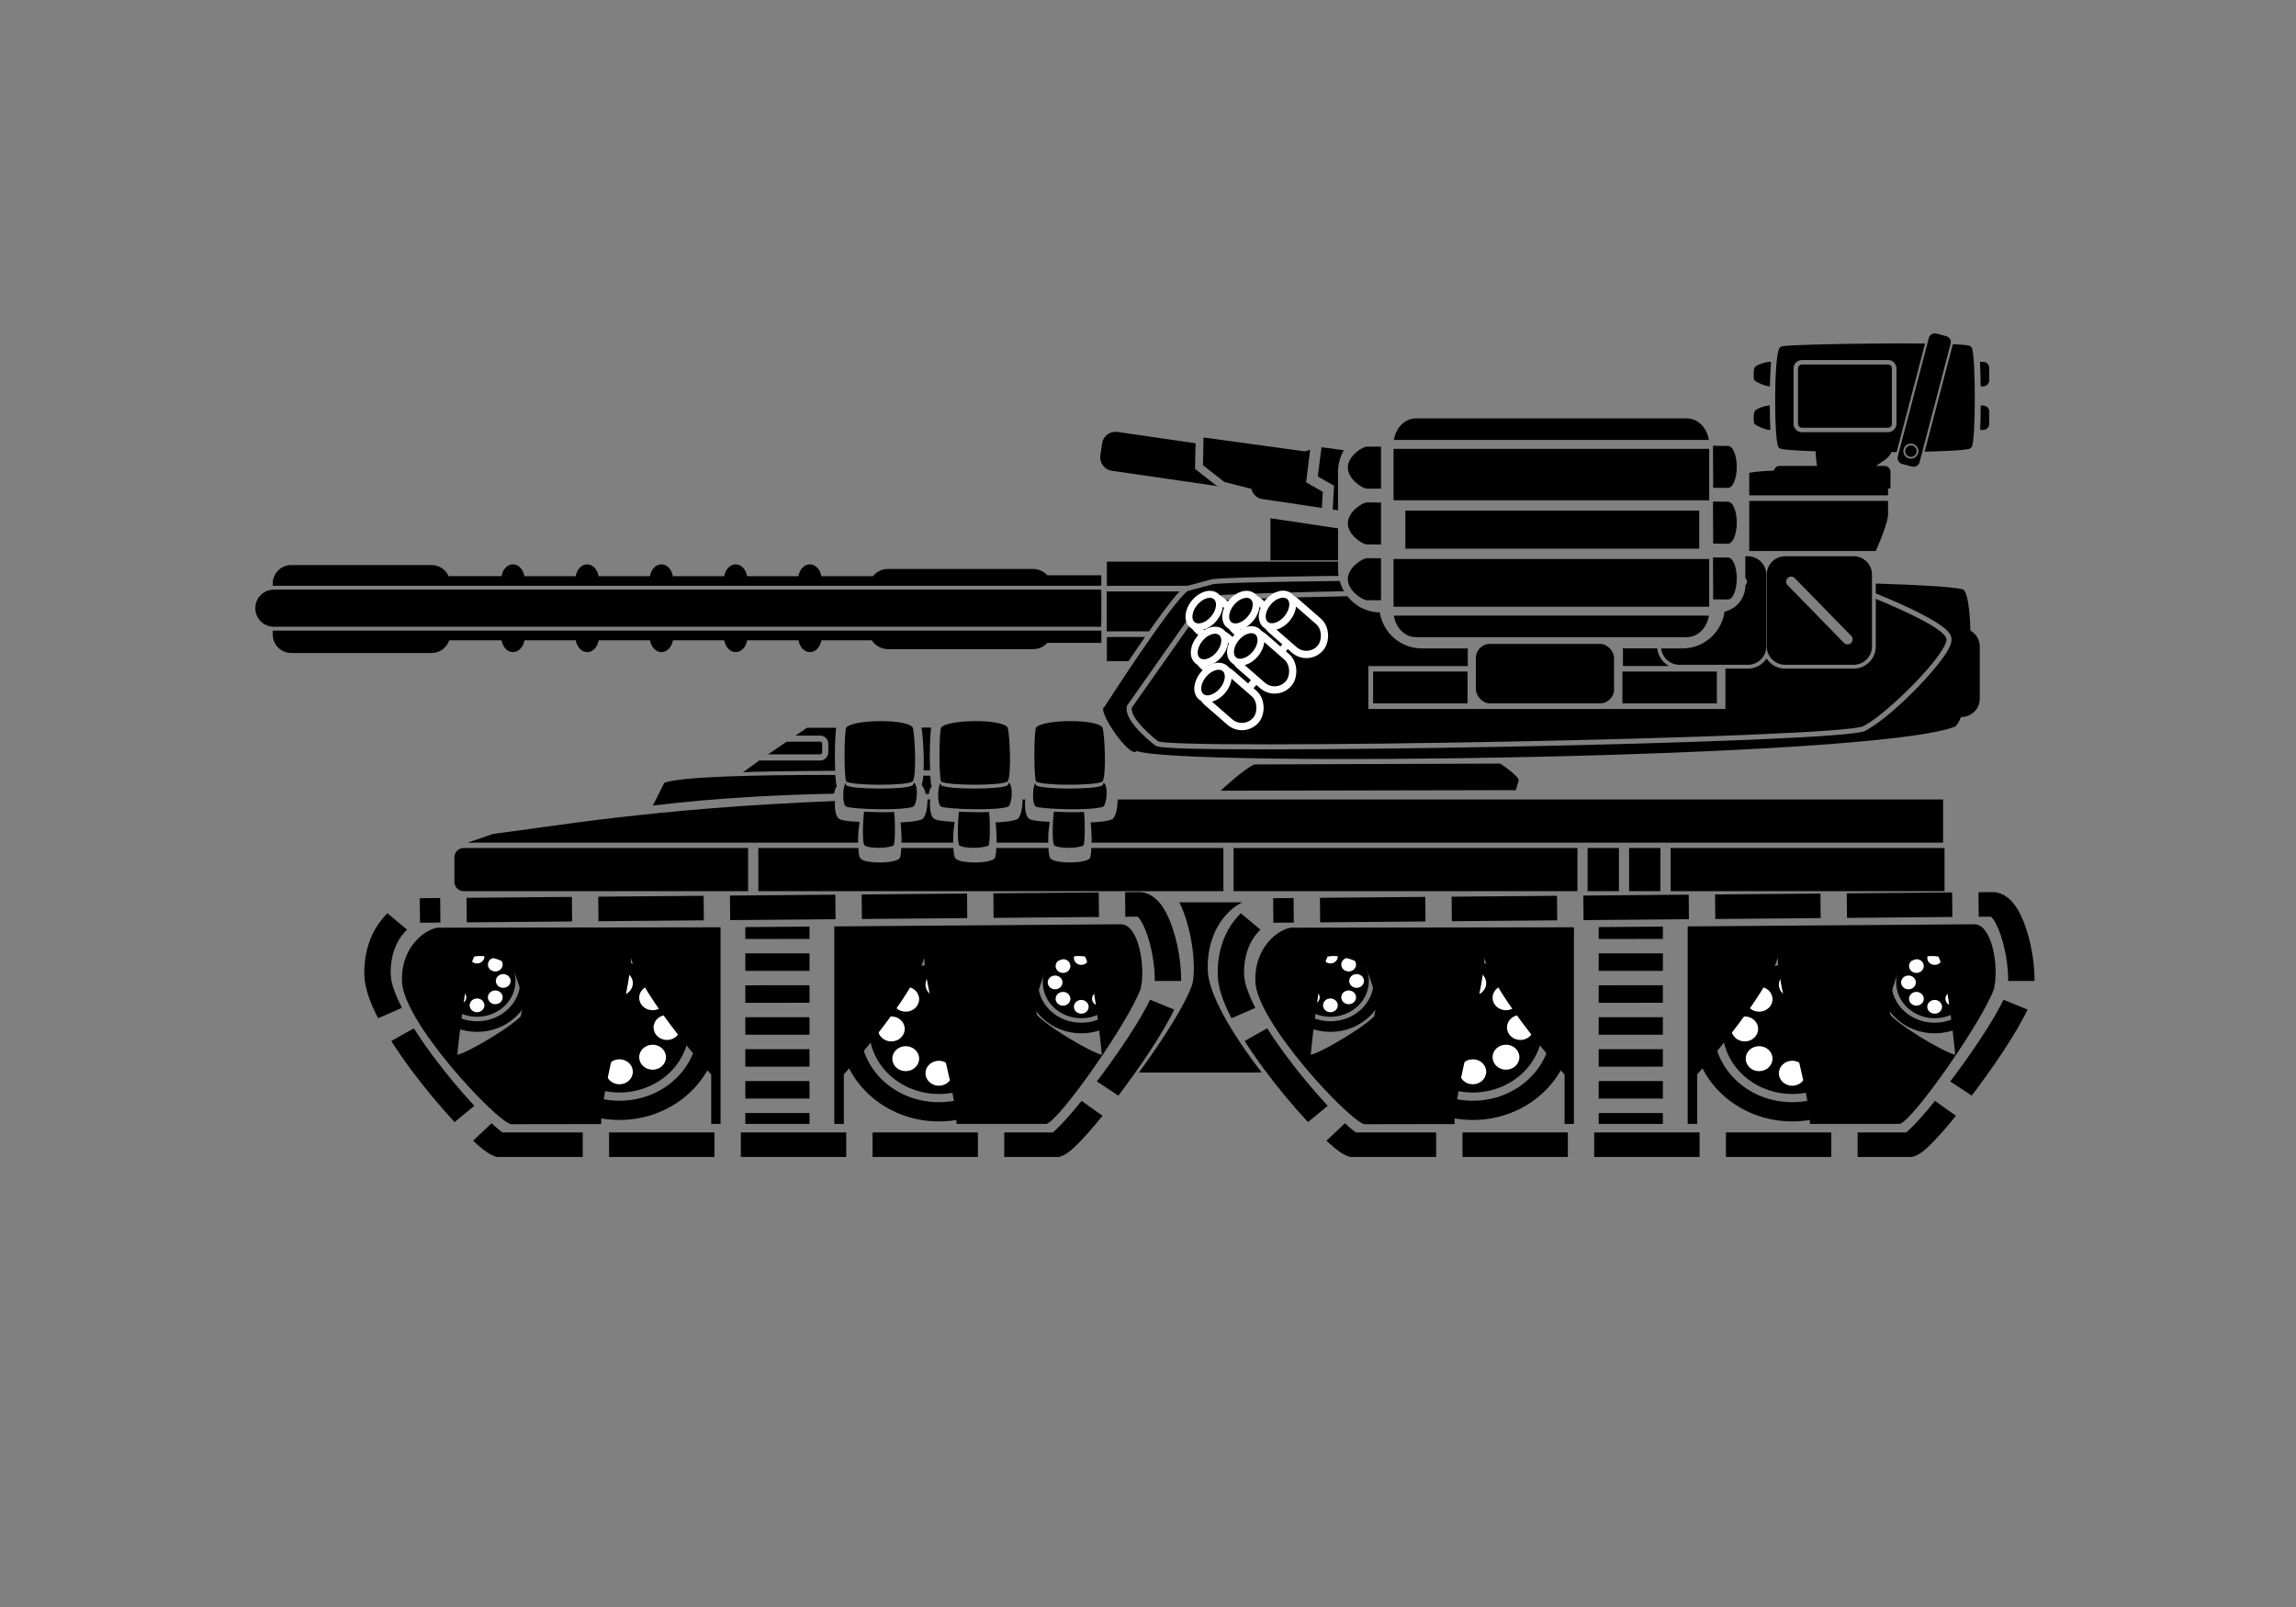 <?xml version="1.0" encoding="UTF-8" standalone="no"?>
<!-- Created with Inkscape (http://www.inkscape.org/) -->

<svg
   width="60mm"
   height="42mm"
   viewBox="0 0 60 42"
   version="1.1"
   id="svg8"
   inkscape:version="1.1.2 (0a00cf5339, 2022-02-04)"
   sodipodi:docname="M1 Marksman Tank.svg"
   xmlns:inkscape="http://www.inkscape.org/namespaces/inkscape"
   xmlns:sodipodi="http://sodipodi.sourceforge.net/DTD/sodipodi-0.dtd"
   xmlns="http://www.w3.org/2000/svg"
   xmlns:svg="http://www.w3.org/2000/svg"
   xmlns:rdf="http://www.w3.org/1999/02/22-rdf-syntax-ns#"
   xmlns:cc="http://creativecommons.org/ns#"
   xmlns:dc="http://purl.org/dc/elements/1.1/">
  <rect x="0" y="0" width="60" height="42" fill="#808080" stroke="none"/>
  <defs
     id="defs2" />
  <sodipodi:namedview
     id="base"
     pagecolor="#ffffff"
     bordercolor="#666666"
     borderopacity="1.0"
     inkscape:pageopacity="0.0"
     inkscape:pageshadow="2"
     inkscape:zoom="2"
     inkscape:cx="4.25"
     inkscape:cy="83.75"
     inkscape:document-units="mm"
     inkscape:current-layer="layer1"
     showgrid="false"
     inkscape:window-width="1850"
     inkscape:window-height="1016"
     inkscape:window-x="70"
     inkscape:window-y="1107"
     inkscape:window-maximized="1"
     inkscape:snap-global="false"
     showguides="false"
     inkscape:pagecheckerboard="0" />
  <g
     inkscape:label="Capa 1"
     inkscape:groupmode="layer"
     id="layer1"
     transform="translate(0,-255)"
     style="display:inline">
    <path
       id="rect11820"
       style="display:inline;fill:#000000;stroke:none;stroke-width:0.206;stroke-linecap:round;stroke-miterlimit:4;stroke-dasharray:none;stop-color:#000000"
       d="m 13.406,269.749 c -0.147,0 -0.269,0.132 -0.299,0.309 h -1.383 c -0.075,-0.171 -0.246,-0.29 -0.446,-0.29 H 7.613 c -0.269,0 -0.486,0.217 -0.486,0.486 v 0.058 c 0.01,-5.6e-4 0.02,-0.003 0.031,-0.003 H 28.78 v -0.274 h -1.41 c -0.093,-0.101 -0.226,-0.165 -0.375,-0.165 h -3.786 c -0.161,0 -0.305,0.073 -0.398,0.189 h -1.348 c -0.029,-0.177 -0.152,-0.309 -0.299,-0.309 -0.147,0 -0.27,0.132 -0.299,0.309 h -1.342 c -0.029,-0.177 -0.152,-0.309 -0.299,-0.309 -0.147,0 -0.269,0.132 -0.299,0.309 h -1.342 c -0.029,-0.177 -0.152,-0.309 -0.299,-0.309 -0.147,0 -0.269,0.132 -0.299,0.309 h -1.342 c -0.029,-0.177 -0.152,-0.309 -0.299,-0.309 -0.147,0 -0.269,0.132 -0.299,0.309 h -1.342 c -0.029,-0.177 -0.152,-0.309 -0.299,-0.309 z m -6.248,0.763 c -0.011,0 -0.021,0.002 -0.031,0.003 v 0.762 c 0.01,8.2e-4 0.02,0.003 0.031,0.003 H 28.78 v -0.768 z m -0.031,0.968 v 0.101 c 0,0.269 0.217,0.486 0.486,0.486 h 3.665 c 0.216,0 0.397,-0.139 0.461,-0.333 h 1.368 c 0.029,0.177 0.152,0.309 0.299,0.309 0.147,0 0.27,-0.132 0.299,-0.309 h 1.342 c 0.029,0.177 0.152,0.309 0.299,0.309 0.147,0 0.269,-0.132 0.299,-0.309 h 1.342 c 0.029,0.177 0.152,0.309 0.299,0.309 0.147,0 0.269,-0.132 0.299,-0.309 h 1.342 c 0.029,0.177 0.152,0.309 0.299,0.309 0.147,0 0.269,-0.132 0.299,-0.309 h 1.342 c 0.029,0.177 0.152,0.309 0.299,0.309 0.147,0 0.269,-0.132 0.299,-0.309 h 1.317 c 0.091,0.14 0.249,0.232 0.429,0.232 h 3.786 c 0.149,0 0.282,-0.064 0.375,-0.165 h 1.41 V 271.482 H 7.157 c -0.011,0 -0.021,-0.003 -0.031,-0.003 z" />
    <path
       id="rect10335-2"
       style="display:inline;fill:#000000;stroke:none;stroke-width:0.099;stroke-linecap:round;stroke-miterlimit:4;stroke-dasharray:none;stop-color:#000000"
       d="m 28.925,269.679 v 0.631 h 2.109 l 0.606,-0.163 c 0.016,-0.005 0.029,-0.007 0.042,-0.009 0.018,-0.003 0.038,-0.005 0.061,-0.008 0.047,-0.005 0.108,-0.009 0.183,-0.013 0.152,-0.008 0.362,-0.016 0.624,-0.024 0.525,-0.015 1.257,-0.028 2.13,-0.039 0.093,-10e-4 0.198,-0.002 0.3,-0.003 -0.008,-0.055 -0.013,-0.11 -0.013,-0.167 v -0.205 z m -0.004,0.779 v 1.043 h 1.106 c 0.133,-0.189 0.264,-0.371 0.385,-0.533 0.161,-0.215 0.297,-0.389 0.415,-0.511 z m 0.004,1.191 v 0.631 h 0.566 c 0.063,-0.094 0.124,-0.185 0.19,-0.282 0.08,-0.117 0.161,-0.233 0.242,-0.35 z" />
    <path
       id="path12306"
       style="color:#000000;display:inline;fill:#000000;stroke-width:0.265px;-inkscape-stroke:none"
       d="m 35.011,270.184 c -1.914,0.021 -3.251,0.054 -3.337,0.091 l -0.637,0.172 c -0.428,0.307 -2.173,3.025 -2.173,3.025 -0.227,0.065 0.677,1.389 0.843,1.154 1.052,0.426 19.275,0.206 21.384,-0.636 0.058,-0.046 0.109,-0.134 0.154,-0.251 0.003,7e-5 0.007,5.3e-4 0.01,5.3e-4 0.266,0 0.481,-0.215 0.481,-0.481 v -1.36 c 0,-0.18 -0.099,-0.336 -0.245,-0.419 -0.014,-0.564 -0.079,-1.017 -0.194,-1.077 -0.259,-0.064 -1.093,-0.114 -2.279,-0.151 v 0.257 c 0.211,0.086 0.508,0.211 0.808,0.35 0.277,0.129 0.554,0.269 0.768,0.404 0.107,0.067 0.198,0.132 0.269,0.199 0.071,0.068 0.135,0.14 0.135,0.252 2.4e-4,0.091 -0.035,0.168 -0.082,0.256 -0.047,0.088 -0.112,0.184 -0.191,0.289 -0.157,0.21 -0.369,0.453 -0.602,0.694 -0.461,0.476 -0.984,0.934 -1.338,1.123 -0.053,0.039 -0.087,0.044 -0.137,0.055 -0.052,0.011 -0.116,0.021 -0.195,0.031 -0.158,0.021 -0.373,0.041 -0.638,0.06 -0.531,0.04 -1.263,0.078 -2.131,0.114 -1.735,0.072 -4.011,0.135 -6.279,0.179 -2.268,0.044 -4.53,0.07 -6.238,0.07 -0.854,2e-4 -1.57,-0.005 -2.08,-0.019 -0.255,-0.007 -0.457,-0.016 -0.604,-0.027 -0.073,-0.006 -0.133,-0.012 -0.18,-0.02 -0.023,-0.004 -0.042,-0.008 -0.063,-0.014 -0.017,-0.005 -0.036,-0.006 -0.066,-0.033 0,0 -0.185,-0.141 -0.367,-0.326 -0.091,-0.092 -0.182,-0.196 -0.252,-0.305 -0.07,-0.109 -0.126,-0.225 -0.112,-0.357 l 0.004,-0.034 1.969,-2.8 0.025,-0.037 0.043,-0.014 c 0.077,-0.024 0.159,-0.028 0.311,-0.039 0.151,-0.011 0.353,-0.021 0.602,-0.032 0.496,-0.021 1.174,-0.041 1.972,-0.06 0.234,-0.006 0.498,-0.011 0.752,-0.016 -0.048,-0.083 -0.085,-0.173 -0.111,-0.269 z m 0.2,0.399 c -2.031,0.041 -3.52,0.091 -3.686,0.143 l -1.95,2.773 c -0.035,0.321 0.681,0.869 0.681,0.869 0.206,0.242 18.034,-0.07 18.454,-0.398 0.636,-0.333 2.159,-1.873 2.156,-2.256 0,-0.269 -1.231,-0.809 -1.847,-1.062 v 1.243 c 0,0.32 -0.26,0.58 -0.58,0.58 h -1.789 c -0.204,0 -0.383,-0.106 -0.486,-0.265 -0.002,0.003 -0.004,0.006 -0.006,0.009 -0.02,0.03 -0.043,0.058 -0.068,0.083 -0.001,9.5e-4 -0.002,0.002 -0.003,0.003 -0.001,9.5e-4 -0.002,0.002 -0.003,0.003 -0.025,0.025 -0.052,0.047 -0.081,0.067 -5.3e-4,3.4e-4 -0.001,6.9e-4 -0.002,10e-4 -5.29e-4,3.5e-4 -0.001,6.9e-4 -0.002,0.001 -0.03,0.021 -0.063,0.038 -0.097,0.052 -0.035,0.015 -0.071,0.026 -0.109,0.034 -0.038,0.008 -0.077,0.012 -0.117,0.012 h -0.586 v 1.054 h -9.331 v -1.122 h 2.597 v -0.414 c 0,-0.016 0.002,-0.031 0.004,-0.046 h -1.2 c -0.559,0 -1.02,-0.408 -1.102,-0.944 -0.345,0 -0.648,-0.165 -0.847,-0.42 z m 7.197,1.363 c 0.002,0.015 0.004,0.03 0.004,0.046 v 0.414 h 1.204 c -0.017,-0.009 -0.033,-0.019 -0.048,-0.029 -0.002,-10e-4 -0.004,-0.003 -0.007,-0.004 -0.028,-0.019 -0.054,-0.041 -0.078,-0.065 -0.003,-0.002 -0.005,-0.005 -0.008,-0.007 -5.29e-4,-5.1e-4 -0.001,-10e-4 -0.002,-0.002 -0.024,-0.024 -0.045,-0.05 -0.064,-0.078 -0.001,-10e-4 -0.002,-0.003 -0.003,-0.004 -7.94e-4,-10e-4 -0.001,-0.002 -0.002,-0.003 -0.018,-0.028 -0.034,-0.057 -0.048,-0.088 -5.29e-4,-10e-4 -0.001,-0.002 -0.002,-0.004 -0.001,-0.003 -0.002,-0.006 -0.004,-0.009 -0.013,-0.03 -0.023,-0.062 -0.03,-0.095 -1.14e-4,-5.3e-4 -5.29e-4,-10e-4 -5.29e-4,-0.002 -0.001,-0.005 -0.002,-0.01 -0.003,-0.015 -6.1e-5,-3.5e-4 6.4e-5,-7.2e-4 0,-10e-4 -0.003,-0.018 -0.006,-0.037 -0.008,-0.055 z" />
    <path
       style="display:inline;fill:#000000;stroke:none;stroke-width:0.265px;stroke-linecap:butt;stroke-linejoin:miter;stroke-opacity:1"
       d="m 31.898,275.666 7.715,-0.015 0.075,-0.262 c -0.03,-0.136 -0.483,-0.432 -0.483,-0.432 l -6.419,0.022 c -0.247,0.085 -0.888,0.687 -0.888,0.687 z"
       id="path9044"
       sodipodi:nodetypes="cccccc" />
    <path
       id="path11683"
       style="color:#000000;display:inline;fill:#000000;stroke-width:0.202;stroke-linecap:round;-inkscape-stroke:none"
       d="m 7.157,270.41 c -0.269,0 -0.485,0.217 -0.485,0.486 0,0.269 0.216,0.485 0.485,0.485 H 28.776 v -0.971 z" />
    <path
       id="path13025"
       style="color:#000000;fill:#000000;stroke-width:0.2;-inkscape-stroke:none"
       d="m 45.61,269.538 v 0.569 a 0.132,0.132 0 0 1 0.003,0.002 0.132,0.132 0 0 1 0.002,0.186 l -0.005,0.005 v 0.003 c 0,0.334 -0.232,0.612 -0.544,0.683 -0.075,0.544 -0.539,0.961 -1.105,0.961 h -0.549 c 0.026,0.241 0.229,0.428 0.477,0.428 H 45.676 c 0.266,0 0.481,-0.214 0.481,-0.48 v -1.876 c 0,-0.266 -0.215,-0.48 -0.481,-0.48 z" />
    <path
       id="rect2493"
       style="stroke-width:1.576;stroke-linecap:round;stroke-linejoin:round"
       d="m 29.165,266.286 c -0.179,-0.008 -0.338,0.121 -0.364,0.303 l -0.046,0.315 c -0.028,0.194 0.106,0.372 0.3,0.4 l 2.818,0.409 -0.087,-0.022 -0.557,-0.437 0.011,-0.566 0.003,-0.103 -2.042,-0.296 c -0.012,-0.002 -0.024,-0.003 -0.036,-0.003 z" />
    <path
       id="path1959"
       style="color:#000000;fill:#000000;stroke-width:0.285px;-inkscape-stroke:none"
       d="m 31.452,266.434 -0.004,0.16 -0.011,0.565 0.557,0.437 0.708,0.181 c 0.008,0.025 0.004,0.028 0.019,0.059 0.039,0.081 0.124,0.193 0.269,0.208 -0.001,-9e-5 0.114,0.016 0.277,0.04 0.163,0.024 0.389,0.057 0.654,0.097 0.184,0.028 0.406,0.061 0.623,0.094 l 0.023,-0.422 -0.435,-0.248 0.105,-0.848 -0.136,0.04 z m 3.082,0.256 -0.097,0.762 0.424,0.242 -0.034,0.623 c 0.045,0.007 0.093,0.014 0.138,0.021 v -1.002 c 0,-0.034 0.002,-0.068 0.005,-0.102 7.94e-4,-0.009 0.002,-0.018 0.003,-0.027 0.004,-0.031 0.008,-0.062 0.014,-0.092 2.64e-4,-0.002 5.29e-4,-0.004 0.001,-0.006 9.8e-5,-5e-4 -1.01e-4,-10e-4 0,-0.002 0.006,-0.032 0.014,-0.062 0.023,-0.093 0.002,-0.009 0.005,-0.017 0.008,-0.025 0.01,-0.03 0.02,-0.06 0.032,-0.089 5.29e-4,-10e-4 0.001,-0.003 0.002,-0.004 0.011,-0.026 0.023,-0.051 0.036,-0.076 0.006,-0.012 0.012,-0.024 0.019,-0.035 0.003,-0.006 0.006,-0.013 0.01,-0.019 z m -1.334,1.855 v 1.1 h 1.766 v -0.836 z" />
    <g
       id="g10004-94"
       transform="matrix(0.718,0.626,-0.619,0.726,173.771,56.674)">
      <rect
         style="fill:#000000;stroke:#ffffff;stroke-width:0.199;stroke-linecap:round;stroke-miterlimit:4;stroke-dasharray:none;stop-color:#000000"
         id="rect9807-8"
         width="1.855"
         height="1.026"
         x="31.985"
         y="266.815"
         ry="0.513" />
      <ellipse
         style="fill:#000000;stroke:#ffffff;stroke-width:0.191;stroke-linecap:round;stroke-miterlimit:4;stroke-dasharray:none;stop-color:#000000"
         id="path9685-1"
         cx="32.276"
         cy="267.328"
         rx="0.343"
         ry="0.506" />
    </g>
    <g
       id="g10004-5"
       transform="matrix(0.718,0.626,-0.619,0.726,174.731,56.674)">
      <rect
         style="fill:#000000;stroke:#ffffff;stroke-width:0.199;stroke-linecap:round;stroke-miterlimit:4;stroke-dasharray:none;stop-color:#000000"
         id="rect9807-6"
         width="1.855"
         height="1.026"
         x="31.985"
         y="266.815"
         ry="0.513" />
      <ellipse
         style="fill:#000000;stroke:#ffffff;stroke-width:0.191;stroke-linecap:round;stroke-miterlimit:4;stroke-dasharray:none;stop-color:#000000"
         id="path9685-3"
         cx="32.276"
         cy="267.328"
         rx="0.343"
         ry="0.506" />
    </g>
    <g
       id="g10004-6"
       transform="matrix(0.718,0.626,-0.619,0.726,173.909,57.612)">
      <rect
         style="fill:#000000;stroke:#ffffff;stroke-width:0.199;stroke-linecap:round;stroke-miterlimit:4;stroke-dasharray:none;stop-color:#000000"
         id="rect9807-73"
         width="1.855"
         height="1.026"
         x="31.985"
         y="266.815"
         ry="0.513" />
      <ellipse
         style="fill:#000000;stroke:#ffffff;stroke-width:0.191;stroke-linecap:round;stroke-miterlimit:4;stroke-dasharray:none;stop-color:#000000"
         id="path9685-6"
         cx="32.276"
         cy="267.328"
         rx="0.343"
         ry="0.506" />
    </g>
    <path
       id="path12621"
       style="color:#000000;fill:#000000;stroke-width:0.2;-inkscape-stroke:none"
       d="m 46.651,269.538 c -0.266,0 -0.481,0.214 -0.481,0.48 v 1.876 c 0,0.266 0.215,0.48 0.481,0.48 h 1.788 c 0.266,0 0.48,-0.214 0.48,-0.48 v -1.876 c 0,-0.266 -0.214,-0.48 -0.48,-0.48 z m 0.144,0.534 a 0.132,0.132 0 0 1 0.107,0.039 l 1.474,1.506 a 0.132,0.132 0 0 1 -0.002,0.187 0.132,0.132 0 0 1 -0.187,-0.002 l -1.473,-1.508 a 0.132,0.132 0 0 1 0.002,-0.186 0.132,0.132 0 0 1 0.079,-0.037 z" />
    <path
       id="path3748"
       style="fill:#000000;stroke:none;stroke-width:0.265px;stroke-linecap:butt;stroke-linejoin:miter;stroke-opacity:1"
       d="m 24.332,274.016 -0.249,5.3e-4 c 0.011,0.062 0.018,0.139 0.027,0.235 0.003,0.038 0.007,0.079 0.01,0.121 0.014,0.204 0.023,0.386 0.02,0.606 -6e-6,2.9e-4 5e-6,6.9e-4 0,10e-4 -7.41e-4,0.054 -0.004,0.103 -0.006,0.154 0.071,-2.1e-4 0.105,-3.4e-4 0.172,-5.3e-4 -0.005,-0.126 -0.008,-0.263 -0.008,-0.405 1.8e-4,-0.189 0.004,-0.316 0.013,-0.471 0.004,-0.077 0.01,-0.146 0.017,-0.202 0.002,-0.015 0.003,-0.026 0.005,-0.039 z m -2.48,0.004 -0.763,0.001 -0.298,0.204 h 0.644 c 0.115,0 0.211,0.096 0.211,0.211 v 0.229 c 0,0.115 -0.096,0.211 -0.211,0.211 h -1.595 l -0.426,0.311 c 0.087,-0.02 1.19,-0.034 2.412,-0.042 -0.005,-0.129 -0.008,-0.27 -0.008,-0.417 1.8e-4,-0.189 0.005,-0.316 0.013,-0.471 0.004,-0.077 0.009,-0.146 0.016,-0.202 0.002,-0.013 0.004,-0.024 0.005,-0.035 z m -1.296,0.365 -0.483,0.33 h 1.361 c 0.03,0 0.051,-0.021 0.051,-0.051 v -0.229 c 0,-0.03 -0.022,-0.051 -0.051,-0.051 z m 1.084,0.868 c -1.819,0.001 -3.859,0.041 -4.28,0.207 l -0.298,0.593 c 1.7,-0.206 3.398,-0.284 4.733,-0.309 5.7e-5,-3.1e-4 -5.7e-5,-7.1e-4 0,-10e-4 0.009,-0.052 0.02,-0.098 0.039,-0.138 0.002,-0.004 0.003,-0.009 0.006,-0.013 0.007,-0.015 0.016,-0.03 0.027,-0.043 -0.009,-0.028 -0.016,-0.055 -0.021,-0.095 -0.007,-0.054 -0.012,-0.12 -0.017,-0.196 -7e-5,-10e-4 6.9e-5,-0.003 0,-0.004 -0.063,-5e-5 -0.126,-4e-5 -0.189,0 z m 2.489,0.019 c -0.003,0.029 -0.005,0.06 -0.009,0.085 -0.009,0.061 -0.019,0.112 -0.033,0.148 0.011,0.028 0.011,0.022 0.026,0.055 0.031,0.037 0.053,0.081 0.065,0.131 0.004,0.019 0.008,0.039 0.011,0.059 0.036,0.001 0.057,0.002 0.085,0.003 5.55e-4,-0.003 4.49e-4,-0.007 0.001,-0.01 0.013,-0.075 0.028,-0.139 0.071,-0.19 l 0.002,-0.002 c -0.01,-0.029 -0.018,-0.057 -0.023,-0.098 -0.006,-0.049 -0.01,-0.111 -0.014,-0.178 -0.063,-10e-4 -0.105,-0.002 -0.182,-0.003 z" />
    <path
       id="rect3004"
       style="fill:#000000;stroke-width:0;stop-color:#000000"
       d="m 30.817,278.582 c 0.298,0.573 0.461,1.608 0.343,2.135 -0.172,0.519 -0.767,1.451 -1.397,2.314 h 3.207 c -0.742,-0.969 -1.398,-2.04 -1.409,-2.688 -0.027,-0.998 0.51,-1.573 0.904,-1.761 z" />
    <path
       id="rect2300-5"
       style="fill:#000000;stroke-width:0;stop-color:#000000"
       d="M 91.732 78.844 L 91.459 78.846 C 91.459 78.849 91.459 78.858 91.459 78.861 C 91.459 78.884 91.461 78.909 91.461 78.932 C 91.461 78.947 91.461 78.958 91.461 78.973 L 91.461 78.975 C 91.461 79.016 91.46 79.058 91.459 79.1 C 91.45 79.416 91.409 79.736 91.34 80.02 C 91.271 80.303 91.185 80.547 91.021 80.734 L 90.979 80.783 L 90.92 80.807 C 90.513 80.974 89.881 81.047 89.102 81.096 C 89.011 81.099 88.896 81.096 88.803 81.1 L 88.811 81.156 C 88.855 81.507 88.884 81.997 88.896 82.518 C 88.898 82.472 88.901 82.297 88.902 82.25 C 88.903 82.323 88.904 82.396 88.904 82.469 C 88.904 82.503 88.904 82.534 88.904 82.564 C 88.904 82.564 88.904 82.568 88.904 82.572 C 88.904 82.674 88.904 82.774 88.902 82.873 C 88.902 82.877 88.902 82.881 88.902 82.885 C 88.901 82.968 88.894 83.027 88.893 83.107 L 94.004 83.107 C 94.003 83.013 93.994 82.94 93.994 82.842 C 93.999 82.014 94.058 81.695 94.131 81.154 L 94.123 81.051 C 93.93 81.036 93.677 81.037 93.506 81.021 C 93.174 80.995 92.891 80.96 92.67 80.926 C 92.56 80.907 92.466 80.888 92.385 80.867 C 92.322 80.852 92.266 80.827 92.205 80.793 C 92.072 80.738 91.983 80.638 91.926 80.535 C 91.865 80.427 91.825 80.309 91.793 80.178 C 91.73 79.915 91.702 79.604 91.699 79.283 C 91.698 79.132 91.722 78.993 91.732 78.844 z M 101.107 78.844 L 100.834 78.846 C 100.834 78.849 100.834 78.858 100.834 78.861 C 100.834 78.884 100.834 78.909 100.834 78.932 C 100.834 78.947 100.836 78.958 100.836 78.973 L 100.836 78.975 C 100.836 79.016 100.835 79.058 100.834 79.1 C 100.825 79.416 100.784 79.736 100.715 80.02 C 100.646 80.303 100.558 80.547 100.395 80.734 L 100.354 80.783 L 100.293 80.807 C 99.886 80.974 99.254 81.047 98.475 81.096 C 98.384 81.099 98.271 81.096 98.178 81.1 L 98.184 81.156 C 98.228 81.507 98.259 81.997 98.271 82.518 C 98.272 82.472 98.276 82.297 98.277 82.25 C 98.278 82.323 98.277 82.396 98.277 82.469 C 98.278 82.503 98.279 82.534 98.279 82.564 L 98.279 82.572 C 98.279 82.674 98.279 82.774 98.277 82.873 C 98.277 82.877 98.277 82.881 98.277 82.885 C 98.276 82.968 98.269 83.027 98.268 83.107 L 103.377 83.107 C 103.376 83.013 103.367 82.94 103.367 82.842 C 103.371 82.014 103.433 81.695 103.506 81.154 L 103.498 81.051 C 103.305 81.036 103.052 81.037 102.881 81.021 C 102.549 80.995 102.266 80.96 102.045 80.926 C 101.935 80.907 101.839 80.888 101.758 80.867 C 101.695 80.852 101.639 80.827 101.578 80.793 C 101.445 80.738 101.356 80.638 101.299 80.535 C 101.238 80.427 101.2 80.309 101.168 80.178 C 101.104 79.915 101.077 79.604 101.074 79.283 C 101.073 79.132 101.097 78.993 101.107 78.844 z M 110.209 78.846 C 110.209 78.849 110.209 78.858 110.209 78.861 C 110.209 78.884 110.209 78.909 110.209 78.932 C 110.209 78.947 110.209 78.958 110.209 78.973 L 110.209 78.975 C 110.209 79.016 110.208 79.058 110.207 79.1 C 110.198 79.416 110.157 79.736 110.088 80.02 C 110.019 80.303 109.933 80.547 109.77 80.734 L 109.727 80.783 L 109.668 80.807 C 109.261 80.974 108.629 81.047 107.85 81.096 C 107.759 81.099 107.644 81.096 107.551 81.1 L 107.559 81.156 C 107.603 81.507 107.632 81.997 107.645 82.518 C 107.647 82.595 107.649 82.347 107.65 82.262 C 107.651 82.331 107.652 82.4 107.652 82.469 C 107.653 82.503 107.652 82.534 107.652 82.564 L 107.652 82.572 C 107.652 82.674 107.653 82.774 107.652 82.873 C 107.652 82.877 107.652 82.881 107.652 82.885 C 107.651 82.968 107.644 83.027 107.643 83.107 L 191.611 83.107 L 191.611 78.846 L 110.209 78.846 z M 82.346 79.004 C 64.522 79.689 54.079 81.58 48.652 82.242 L 46.109 83.107 L 84.629 83.107 C 84.628 83.013 84.619 82.942 84.619 82.844 C 84.624 82.016 84.683 81.697 84.756 81.156 L 84.748 81.053 C 84.555 81.038 84.302 81.039 84.131 81.023 C 83.799 80.997 83.516 80.962 83.295 80.928 C 83.185 80.909 83.091 80.89 83.01 80.869 C 82.947 80.854 82.891 80.829 82.83 80.795 C 82.697 80.74 82.608 80.64 82.551 80.537 C 82.49 80.429 82.45 80.311 82.418 80.18 C 82.355 79.917 82.327 79.606 82.324 79.285 C 82.323 79.188 82.342 79.1 82.346 79.004 z M 45.729 83.633 C 45.219 83.633 44.809 84.041 44.809 84.551 L 44.809 86.975 C 44.809 87.484 45.219 87.893 45.729 87.893 L 73.775 87.893 L 73.775 83.635 L 45.729 83.633 z M 98.244 83.633 C 98.238 83.746 98.237 83.892 98.229 83.99 C 98.215 84.142 98.198 84.273 98.176 84.383 C 98.153 84.493 98.164 84.572 98.041 84.701 L 98.01 84.734 L 97.969 84.758 C 97.507 84.994 96.79 85.063 96.078 85.061 C 95.722 85.059 95.374 85.034 95.07 84.986 C 94.767 84.938 94.514 84.878 94.312 84.742 C 94.155 84.636 94.14 84.52 94.107 84.4 C 94.075 84.281 94.052 84.143 94.035 83.984 C 94.025 83.887 94.03 83.746 94.023 83.635 L 88.871 83.635 C 88.865 83.748 88.864 83.892 88.855 83.99 C 88.841 84.142 88.825 84.273 88.803 84.383 C 88.78 84.493 88.791 84.572 88.668 84.701 L 88.635 84.734 L 88.594 84.758 C 88.132 84.994 87.416 85.063 86.705 85.061 C 86.349 85.059 85.999 85.034 85.695 84.986 C 85.392 84.938 85.141 84.878 84.939 84.742 C 84.782 84.636 84.765 84.52 84.732 84.4 C 84.7 84.281 84.679 84.143 84.662 83.984 C 84.652 83.887 84.654 83.746 84.648 83.635 L 74.779 83.635 L 74.779 87.893 L 87.131 87.893 L 120.643 87.893 L 120.643 83.633 L 107.619 83.633 C 107.613 83.746 107.612 83.89 107.604 83.988 C 107.59 84.14 107.573 84.271 107.551 84.381 C 107.528 84.491 107.539 84.57 107.416 84.699 L 107.383 84.734 L 107.342 84.756 C 106.88 84.992 106.165 85.061 105.453 85.059 C 105.097 85.057 104.749 85.032 104.445 84.984 C 104.142 84.936 103.889 84.876 103.688 84.74 C 103.53 84.634 103.513 84.518 103.48 84.398 C 103.448 84.279 103.427 84.141 103.41 83.982 C 103.4 83.885 103.403 83.744 103.396 83.633 L 98.244 83.633 z M 121.646 83.633 L 121.646 87.893 L 155.555 87.893 L 155.555 83.633 L 121.646 83.633 z M 156.559 83.633 L 156.559 87.893 L 159.646 87.893 L 159.646 83.633 L 156.559 83.633 z M 160.65 83.633 L 160.65 87.893 L 163.738 87.893 L 163.738 83.633 L 160.65 83.633 z M 164.742 83.633 L 164.742 87.893 L 190.836 87.893 L 191.756 87.893 L 191.756 86.975 L 191.756 84.551 L 191.756 83.633 L 190.836 83.633 L 164.742 83.633 z "
       transform="matrix(0.265,0,0,0.265,0,255)" />
    <g
       id="g1204"
       transform="matrix(0.22,0,0,0.205,17.456,288.455)">
      <g
         id="g1465">
        <path
           style="color:#000000;fill:#000000;fill-rule:evenodd;stroke-width:0.261;-inkscape-stroke:none"
           d="m 95.6,-43.995 c -6.499,0 -11.793,5.295 -11.793,11.793 0,6.499 5.295,11.793 11.793,11.793 6.499,0 11.793,-5.295 11.793,-11.793 0,-6.499 -5.295,-11.793 -11.793,-11.793 z m 0,2.452 c 5.174,0 9.341,4.168 9.341,9.342 0,5.174 -4.167,9.341 -9.341,9.341 -5.174,0 -9.341,-4.168 -9.341,-9.341 0,-5.174 4.168,-9.342 9.341,-9.342 z"
           id="path13-8-1" />
        <path
           style="color:#000000;fill:#000000;fill-rule:evenodd;stroke-width:1.924;-inkscape-stroke:none"
           d="m 103.891,-32.202 a 8.292,8.292 0 0 1 -8.292,8.292 8.292,8.292 0 0 1 -8.292,-8.292 8.292,8.292 0 0 1 8.292,-8.292 8.292,8.292 0 0 1 8.292,8.292 z"
           id="path11-8-3" />
        <circle
           style="fill:#ffffff;stroke-width:0.086"
           id="path65-7-3-2-9-8"
           cx="89.95"
           cy="-32.202"
           r="1.593" />
        <circle
           style="fill:#ffffff;stroke-width:0.086"
           id="path65-7-3-2-2-77-9"
           cx="101.249"
           cy="-32.202"
           r="1.593" />
        <circle
           style="fill:#ffffff;stroke-width:0.086"
           id="path65-7-3-2-23-6-6"
           cx="-37.851"
           cy="-95.6"
           r="1.593"
           transform="rotate(90)" />
        <circle
           style="fill:#ffffff;stroke-width:0.086"
           id="path65-7-3-2-2-7-4-4"
           cx="-26.552"
           cy="-95.6"
           r="1.593"
           transform="rotate(90)" />
        <circle
           style="fill:#ffffff;stroke-width:0.086"
           id="path65-7-3-5-1-6-3-3"
           cx="-35.993"
           cy="-91.688"
           r="1.593"
           transform="rotate(90)" />
        <circle
           style="fill:#ffffff;stroke-width:0.086"
           id="path65-7-3-5-2-1-0-3"
           cx="-35.993"
           cy="-99.54"
           r="1.593"
           transform="rotate(90)" />
        <circle
           style="fill:#ffffff;stroke-width:0.086"
           id="path65-7-3-5-1-6-7-3-3"
           cx="-28.41"
           cy="-91.688"
           r="1.593"
           transform="rotate(90)" />
        <circle
           style="fill:#ffffff;stroke-width:0.086"
           id="path65-7-3-5-2-1-9-0-8"
           cx="-28.41"
           cy="-99.54"
           r="1.593"
           transform="rotate(90)" />
      </g>
      <g
         id="g1433">
        <path
           style="color:#000000;fill:#000000;fill-rule:evenodd;stroke-width:1.059;-inkscape-stroke:none"
           d="m 83.25,-38.132 a 4.564,4.564 0 0 1 -4.564,4.564 4.564,4.564 0 0 1 -4.564,-4.564 4.564,4.564 0 0 1 4.564,-4.564 4.564,4.564 0 0 1 4.564,4.564 z"
           id="path11-9-9-6" />
        <path
           style="color:#000000;fill:#000000;fill-rule:evenodd;stroke-width:0.144;-inkscape-stroke:none"
           d="m 78.686,-44.624 c -3.577,0 -6.492,2.915 -6.492,6.492 0,3.577 2.914,6.492 6.492,6.492 3.577,0 6.492,-2.915 6.492,-6.492 0,-3.577 -2.914,-6.492 -6.492,-6.492 z m 0,1.35 c 2.848,0 5.142,2.294 5.142,5.142 0,2.848 -2.294,5.142 -5.142,5.142 -2.848,0 -5.142,-2.294 -5.142,-5.142 0,-2.848 2.294,-5.142 5.142,-5.142 z"
           id="path13-2-2-0" />
        <circle
           style="fill:#ffffff;stroke-width:0.048"
           id="path65-7-3-2-28-5-4"
           cx="75.576"
           cy="-38.132"
           r="0.877" />
        <circle
           style="fill:#ffffff;stroke-width:0.048"
           id="path65-7-3-2-2-9-4-8"
           cx="81.796"
           cy="-38.132"
           r="0.877" />
        <circle
           style="fill:#ffffff;stroke-width:0.048"
           id="path65-7-3-2-23-7-0-8"
           cx="-41.242"
           cy="-78.686"
           r="0.877"
           transform="rotate(90)" />
        <circle
           style="fill:#ffffff;stroke-width:0.048"
           id="path65-7-3-2-2-7-3-59-8"
           cx="-35.023"
           cy="-78.686"
           r="0.877"
           transform="rotate(90)" />
        <circle
           style="fill:#ffffff;stroke-width:0.048"
           id="path65-7-3-5-1-6-6-46-9"
           cx="-40.22"
           cy="-76.533"
           r="0.877"
           transform="rotate(90)" />
        <circle
           style="fill:#ffffff;stroke-width:0.048"
           id="path65-7-3-5-2-1-1-9-7"
           cx="-40.22"
           cy="-80.855"
           r="0.877"
           transform="rotate(90)" />
        <circle
           style="fill:#ffffff;stroke-width:0.048"
           id="path65-7-3-5-1-6-7-2-2-7"
           cx="-36.045"
           cy="-76.533"
           r="0.877"
           transform="rotate(90)" />
        <circle
           style="fill:#ffffff;stroke-width:0.048"
           id="path65-7-3-5-2-1-9-9-2-6"
           cx="-36.045"
           cy="-80.855"
           r="0.877"
           transform="rotate(90)" />
      </g>
      <path
         style="fill:none;stroke:#000000;stroke-width:3.129;stroke-linecap:butt;stroke-linejoin:miter;stroke-miterlimit:4;stroke-dasharray:12.517, 3.129;stroke-dashoffset:12.517;stroke-opacity:1"
         d="m 71.898,-47.118 c -1.332,-0.25 -5.175,2.376 -5.03,8.206 0.098,6.182 12.323,20.934 14.45,21.658 h 66.211 c 1.734,-0.537 11.516,-14.21 13.066,-19.239 0.704,-3.355 -0.968,-11.325 -3.249,-11.404 z"
         id="path2051-0-4"
         sodipodi:nodetypes="ccccccc" />
      <g
         id="g1477">
        <path
           style="color:#000000;fill:#000000;fill-rule:evenodd;stroke-width:1.924;-inkscape-stroke:none"
           d="m 125.256,-32.016 a 8.292,8.292 0 0 0 8.292,8.292 8.292,8.292 0 0 0 8.292,-8.292 8.292,8.292 0 0 0 -8.292,-8.292 8.292,8.292 0 0 0 -8.292,8.292 z"
           id="path11-8-0" />
        <path
           style="color:#000000;fill:#000000;fill-rule:evenodd;stroke-width:0.261;-inkscape-stroke:none"
           d="m 133.547,-43.809 c 6.499,0 11.793,5.295 11.793,11.793 0,6.499 -5.295,11.793 -11.793,11.793 -6.499,0 -11.793,-5.295 -11.793,-11.793 0,-6.499 5.295,-11.793 11.793,-11.793 z m 0,2.452 c -5.174,0 -9.341,4.168 -9.341,9.342 0,5.174 4.167,9.341 9.341,9.341 5.174,0 9.342,-4.168 9.342,-9.341 0,-5.174 -4.168,-9.342 -9.342,-9.342 z"
           id="path13-8-9" />
        <circle
           style="fill:#ffffff;stroke-width:0.086"
           id="path65-7-3-2-9-2"
           cx="-139.197"
           cy="-32.016"
           r="1.593"
           transform="scale(-1,1)" />
        <circle
           style="fill:#ffffff;stroke-width:0.086"
           id="path65-7-3-2-2-77-5"
           cx="-127.898"
           cy="-32.016"
           r="1.593"
           transform="scale(-1,1)" />
        <circle
           style="fill:#ffffff;stroke-width:0.086"
           id="path65-7-3-2-23-6-4"
           cx="-37.666"
           cy="133.547"
           r="1.593"
           transform="matrix(0,1,1,0,0,0)" />
        <circle
           style="fill:#ffffff;stroke-width:0.086"
           id="path65-7-3-2-2-7-4-0"
           cx="-26.367"
           cy="133.547"
           r="1.593"
           transform="matrix(0,1,1,0,0,0)" />
        <circle
           style="fill:#ffffff;stroke-width:0.086"
           id="path65-7-3-5-1-6-3-5"
           cx="-35.807"
           cy="137.459"
           r="1.593"
           transform="matrix(0,1,1,0,0,0)" />
        <circle
           style="fill:#ffffff;stroke-width:0.086"
           id="path65-7-3-5-2-1-0-9"
           cx="-35.807"
           cy="129.607"
           r="1.593"
           transform="matrix(0,1,1,0,0,0)" />
        <circle
           style="fill:#ffffff;stroke-width:0.086"
           id="path65-7-3-5-1-6-7-3-4"
           cx="-28.225"
           cy="137.459"
           r="1.593"
           transform="matrix(0,1,1,0,0,0)" />
        <circle
           style="fill:#ffffff;stroke-width:0.086"
           id="path65-7-3-5-2-1-9-0-6"
           cx="-28.225"
           cy="129.607"
           r="1.593"
           transform="matrix(0,1,1,0,0,0)" />
      </g>
      <g
         id="g1489">
        <path
           style="color:#000000;fill:#000000;fill-rule:evenodd;stroke-width:1.059;-inkscape-stroke:none"
           d="m 145.897,-37.947 a 4.564,4.564 0 0 0 4.564,4.564 4.564,4.564 0 0 0 4.564,-4.564 4.564,4.564 0 0 0 -4.564,-4.564 4.564,4.564 0 0 0 -4.564,4.564 z"
           id="path11-9-9-9" />
        <path
           style="color:#000000;fill:#000000;fill-rule:evenodd;stroke-width:0.144;-inkscape-stroke:none"
           d="m 150.461,-44.439 c 3.577,0 6.492,2.914 6.492,6.492 0,3.577 -2.915,6.492 -6.492,6.492 -3.577,0 -6.492,-2.915 -6.492,-6.492 0,-3.577 2.915,-6.492 6.492,-6.492 z m 0,1.35 c -2.848,0 -5.142,2.294 -5.142,5.142 0,2.848 2.294,5.142 5.142,5.142 2.848,0 5.142,-2.294 5.142,-5.142 0,-2.848 -2.294,-5.142 -5.142,-5.142 z"
           id="path13-2-2-2" />
        <circle
           style="fill:#ffffff;stroke-width:0.048"
           id="path65-7-3-2-28-5-2"
           cx="-153.571"
           cy="-37.947"
           r="0.877"
           transform="scale(-1,1)" />
        <circle
           style="fill:#ffffff;stroke-width:0.048"
           id="path65-7-3-2-2-9-4-4"
           cx="-147.351"
           cy="-37.947"
           r="0.877"
           transform="scale(-1,1)" />
        <circle
           style="fill:#ffffff;stroke-width:0.048"
           id="path65-7-3-2-23-7-0-7"
           cx="-41.057"
           cy="150.461"
           r="0.877"
           transform="matrix(0,1,1,0,0,0)" />
        <circle
           style="fill:#ffffff;stroke-width:0.048"
           id="path65-7-3-2-2-7-3-59-7"
           cx="-34.837"
           cy="150.461"
           r="0.877"
           transform="matrix(0,1,1,0,0,0)" />
        <circle
           style="fill:#ffffff;stroke-width:0.048"
           id="path65-7-3-5-1-6-6-46-5"
           cx="-40.034"
           cy="152.615"
           r="0.877"
           transform="matrix(0,1,1,0,0,0)" />
        <circle
           style="fill:#ffffff;stroke-width:0.048"
           id="path65-7-3-5-2-1-1-9-4"
           cx="-40.034"
           cy="148.292"
           r="0.877"
           transform="matrix(0,1,1,0,0,0)" />
        <circle
           style="fill:#ffffff;stroke-width:0.048"
           id="path65-7-3-5-1-6-7-2-2-8"
           cx="-35.86"
           cy="152.615"
           r="0.877"
           transform="matrix(0,1,1,0,0,0)" />
        <circle
           style="fill:#ffffff;stroke-width:0.048"
           id="path65-7-3-5-2-1-9-9-2-1"
           cx="-35.86"
           cy="148.292"
           r="0.877"
           transform="matrix(0,1,1,0,0,0)" />
      </g>
      <path
         style="color:#000000;fill:#ffffff;stroke-width:1.783;-inkscape-stroke:none"
         d="M 153.223,-41.089 H 107.342"
         id="path4294-3-85-3" />
      <path
         style="color:#000000;fill:#ffffff;stroke-width:1.783;-inkscape-stroke:none"
         d="M 155.632,-36.545 H 109.751"
         id="path4294-3-7-0-0" />
      <path
         style="color:#000000;fill:#ffffff;stroke-width:1.783;-inkscape-stroke:none"
         d="M 153.615,-27.456 H 107.735"
         id="path4294-3-8-6-3" />
      <path
         style="color:#000000;fill:#ffffff;stroke-width:1.783;-inkscape-stroke:none"
         d="M 154.578,-32.001 H 108.698"
         id="path4294-3-1-4-0" />
      <path
         id="path2051-8-9"
         style="fill:#000000;stroke:none;stroke-width:2.727;stroke-linecap:butt;stroke-linejoin:miter;stroke-miterlimit:4;stroke-dasharray:none;stroke-dashoffset:14.114;stroke-opacity:1"
         d="m 155.209,-45.361 -34.085,0.274 v 25.18 h 1.133 v -6.323 c 0,0 8.187,-9.769 9.551,-14.842 0.16,4.743 3.778,16.561 3.836,21.165 h 10.669 c 1.586,-0.446 9.764,-12.997 11.182,-17.174 0.643,-2.787 -0.199,-8.214 -2.284,-8.28 z m -37.03,0.299 -7.623,0.063 v 1.513 l 7.623,-0.003 z m -10.568,0.088 -33.243,0.052 c -1.218,-0.208 -4.731,1.974 -4.598,6.816 0.089,5.135 10.989,17.637 12.933,18.239 l 10.724,-0.019 c 0.01,-4.54 3.395,-16.378 3.556,-21.151 1.364,5.074 9.518,14.842 9.518,14.842 v 6.288 l 1.11,-0.002 z m 10.568,3.324 -7.623,5.83e-4 v 2.234 l 7.623,-0.003 z m -39.095,0.337 c 1.767,0.012 3.704,1.226 3.704,1.226 0,0 1.362,3.288 1.578,5.856 -0.721,1.438 -6.698,5.225 -8.016,5.51 0,0 0.875,-10.083 1.993,-12.516 0.239,-0.055 0.488,-0.078 0.741,-0.076 z m 71.085,0 c 0.252,-0.001 0.501,0.023 0.741,0.076 1.118,2.432 1.993,12.516 1.993,12.516 -1.317,-0.285 -7.295,-4.072 -8.016,-5.51 0.215,-2.568 1.578,-5.856 1.578,-5.856 0,0 1.936,-1.215 3.703,-1.226 z m -31.991,3.733 -7.623,0.001 v 2.234 l 7.623,-0.003 z m 0,4.071 -7.623,0.001 v 2.234 l 7.623,-0.003 z m 0,4.071 -7.623,0.001 v 2.233 l 7.623,-0.003 z m 0,4.071 -7.623,5.84e-4 v 2.234 l 7.623,-0.003 z m 0,4.07 -7.623,0.001 v 1.391 h 7.623 z" />
    </g>
    <g
       id="g1204-3"
       transform="matrix(0.22,0,0,0.205,-4.845,288.455)">
      <g
         id="g1465-6">
        <path
           style="color:#000000;fill:#000000;fill-rule:evenodd;stroke-width:0.261;-inkscape-stroke:none"
           d="m 95.6,-43.995 c -6.499,0 -11.793,5.295 -11.793,11.793 0,6.499 5.295,11.793 11.793,11.793 6.499,0 11.793,-5.295 11.793,-11.793 0,-6.499 -5.295,-11.793 -11.793,-11.793 z m 0,2.452 c 5.174,0 9.341,4.168 9.341,9.342 0,5.174 -4.167,9.341 -9.341,9.341 -5.174,0 -9.341,-4.168 -9.341,-9.341 0,-5.174 4.168,-9.342 9.341,-9.342 z"
           id="path13-8-1-7" />
        <path
           style="color:#000000;fill:#000000;fill-rule:evenodd;stroke-width:1.924;-inkscape-stroke:none"
           d="m 103.891,-32.202 a 8.292,8.292 0 0 1 -8.292,8.292 8.292,8.292 0 0 1 -8.292,-8.292 8.292,8.292 0 0 1 8.292,-8.292 8.292,8.292 0 0 1 8.292,8.292 z"
           id="path11-8-3-5" />
        <circle
           style="fill:#ffffff;stroke-width:0.086"
           id="path65-7-3-2-9-8-3"
           cx="89.95"
           cy="-32.202"
           r="1.593" />
        <circle
           style="fill:#ffffff;stroke-width:0.086"
           id="path65-7-3-2-2-77-9-5"
           cx="101.249"
           cy="-32.202"
           r="1.593" />
        <circle
           style="fill:#ffffff;stroke-width:0.086"
           id="path65-7-3-2-23-6-6-6"
           cx="-37.851"
           cy="-95.6"
           r="1.593"
           transform="rotate(90)" />
        <circle
           style="fill:#ffffff;stroke-width:0.086"
           id="path65-7-3-2-2-7-4-4-2"
           cx="-26.552"
           cy="-95.6"
           r="1.593"
           transform="rotate(90)" />
        <circle
           style="fill:#ffffff;stroke-width:0.086"
           id="path65-7-3-5-1-6-3-3-9"
           cx="-35.993"
           cy="-91.688"
           r="1.593"
           transform="rotate(90)" />
        <circle
           style="fill:#ffffff;stroke-width:0.086"
           id="path65-7-3-5-2-1-0-3-1"
           cx="-35.993"
           cy="-99.54"
           r="1.593"
           transform="rotate(90)" />
        <circle
           style="fill:#ffffff;stroke-width:0.086"
           id="path65-7-3-5-1-6-7-3-3-2"
           cx="-28.41"
           cy="-91.688"
           r="1.593"
           transform="rotate(90)" />
        <circle
           style="fill:#ffffff;stroke-width:0.086"
           id="path65-7-3-5-2-1-9-0-8-7"
           cx="-28.41"
           cy="-99.54"
           r="1.593"
           transform="rotate(90)" />
      </g>
      <g
         id="g1433-0">
        <path
           style="color:#000000;fill:#000000;fill-rule:evenodd;stroke-width:1.059;-inkscape-stroke:none"
           d="m 83.25,-38.132 a 4.564,4.564 0 0 1 -4.564,4.564 4.564,4.564 0 0 1 -4.564,-4.564 4.564,4.564 0 0 1 4.564,-4.564 4.564,4.564 0 0 1 4.564,4.564 z"
           id="path11-9-9-6-9" />
        <path
           style="color:#000000;fill:#000000;fill-rule:evenodd;stroke-width:0.144;-inkscape-stroke:none"
           d="m 78.686,-44.624 c -3.577,0 -6.492,2.915 -6.492,6.492 0,3.577 2.914,6.492 6.492,6.492 3.577,0 6.492,-2.915 6.492,-6.492 0,-3.577 -2.914,-6.492 -6.492,-6.492 z m 0,1.35 c 2.848,0 5.142,2.294 5.142,5.142 0,2.848 -2.294,5.142 -5.142,5.142 -2.848,0 -5.142,-2.294 -5.142,-5.142 0,-2.848 2.294,-5.142 5.142,-5.142 z"
           id="path13-2-2-0-3" />
        <circle
           style="fill:#ffffff;stroke-width:0.048"
           id="path65-7-3-2-28-5-4-6"
           cx="75.576"
           cy="-38.132"
           r="0.877" />
        <circle
           style="fill:#ffffff;stroke-width:0.048"
           id="path65-7-3-2-2-9-4-8-0"
           cx="81.796"
           cy="-38.132"
           r="0.877" />
        <circle
           style="fill:#ffffff;stroke-width:0.048"
           id="path65-7-3-2-23-7-0-8-6"
           cx="-41.242"
           cy="-78.686"
           r="0.877"
           transform="rotate(90)" />
        <circle
           style="fill:#ffffff;stroke-width:0.048"
           id="path65-7-3-2-2-7-3-59-8-2"
           cx="-35.023"
           cy="-78.686"
           r="0.877"
           transform="rotate(90)" />
        <circle
           style="fill:#ffffff;stroke-width:0.048"
           id="path65-7-3-5-1-6-6-46-9-6"
           cx="-40.22"
           cy="-76.533"
           r="0.877"
           transform="rotate(90)" />
        <circle
           style="fill:#ffffff;stroke-width:0.048"
           id="path65-7-3-5-2-1-1-9-7-1"
           cx="-40.22"
           cy="-80.855"
           r="0.877"
           transform="rotate(90)" />
        <circle
           style="fill:#ffffff;stroke-width:0.048"
           id="path65-7-3-5-1-6-7-2-2-7-8"
           cx="-36.045"
           cy="-76.533"
           r="0.877"
           transform="rotate(90)" />
        <circle
           style="fill:#ffffff;stroke-width:0.048"
           id="path65-7-3-5-2-1-9-9-2-6-7"
           cx="-36.045"
           cy="-80.855"
           r="0.877"
           transform="rotate(90)" />
      </g>
      <path
         style="fill:none;stroke:#000000;stroke-width:3.129;stroke-linecap:butt;stroke-linejoin:miter;stroke-miterlimit:4;stroke-dasharray:12.517, 3.129;stroke-dashoffset:12.517;stroke-opacity:1"
         d="m 71.898,-47.118 c -1.332,-0.25 -5.175,2.376 -5.03,8.206 0.098,6.182 12.323,20.934 14.45,21.658 h 66.211 c 1.734,-0.537 11.516,-14.21 13.066,-19.239 0.704,-3.355 -0.968,-11.325 -3.249,-11.404 z"
         id="path2051-0-4-9"
         sodipodi:nodetypes="ccccccc" />
      <g
         id="g1477-2">
        <path
           style="color:#000000;fill:#000000;fill-rule:evenodd;stroke-width:1.924;-inkscape-stroke:none"
           d="m 125.256,-32.016 a 8.292,8.292 0 0 0 8.292,8.292 8.292,8.292 0 0 0 8.292,-8.292 8.292,8.292 0 0 0 -8.292,-8.292 8.292,8.292 0 0 0 -8.292,8.292 z"
           id="path11-8-0-0" />
        <path
           style="color:#000000;fill:#000000;fill-rule:evenodd;stroke-width:0.261;-inkscape-stroke:none"
           d="m 133.547,-43.809 c 6.499,0 11.793,5.295 11.793,11.793 0,6.499 -5.295,11.793 -11.793,11.793 -6.499,0 -11.793,-5.295 -11.793,-11.793 0,-6.499 5.295,-11.793 11.793,-11.793 z m 0,2.452 c -5.174,0 -9.341,4.168 -9.341,9.342 0,5.174 4.167,9.341 9.341,9.341 5.174,0 9.342,-4.168 9.342,-9.341 0,-5.174 -4.168,-9.342 -9.342,-9.342 z"
           id="path13-8-9-2" />
        <circle
           style="fill:#ffffff;stroke-width:0.086"
           id="path65-7-3-2-9-2-3"
           cx="-139.197"
           cy="-32.016"
           r="1.593"
           transform="scale(-1,1)" />
        <circle
           style="fill:#ffffff;stroke-width:0.086"
           id="path65-7-3-2-2-77-5-7"
           cx="-127.898"
           cy="-32.016"
           r="1.593"
           transform="scale(-1,1)" />
        <circle
           style="fill:#ffffff;stroke-width:0.086"
           id="path65-7-3-2-23-6-4-5"
           cx="-37.666"
           cy="133.547"
           r="1.593"
           transform="matrix(0,1,1,0,0,0)" />
        <circle
           style="fill:#ffffff;stroke-width:0.086"
           id="path65-7-3-2-2-7-4-0-9"
           cx="-26.367"
           cy="133.547"
           r="1.593"
           transform="matrix(0,1,1,0,0,0)" />
        <circle
           style="fill:#ffffff;stroke-width:0.086"
           id="path65-7-3-5-1-6-3-5-2"
           cx="-35.807"
           cy="137.459"
           r="1.593"
           transform="matrix(0,1,1,0,0,0)" />
        <circle
           style="fill:#ffffff;stroke-width:0.086"
           id="path65-7-3-5-2-1-0-9-2"
           cx="-35.807"
           cy="129.607"
           r="1.593"
           transform="matrix(0,1,1,0,0,0)" />
        <circle
           style="fill:#ffffff;stroke-width:0.086"
           id="path65-7-3-5-1-6-7-3-4-8"
           cx="-28.225"
           cy="137.459"
           r="1.593"
           transform="matrix(0,1,1,0,0,0)" />
        <circle
           style="fill:#ffffff;stroke-width:0.086"
           id="path65-7-3-5-2-1-9-0-6-9"
           cx="-28.225"
           cy="129.607"
           r="1.593"
           transform="matrix(0,1,1,0,0,0)" />
      </g>
      <g
         id="g1489-7">
        <path
           style="color:#000000;fill:#000000;fill-rule:evenodd;stroke-width:1.059;-inkscape-stroke:none"
           d="m 145.897,-37.947 a 4.564,4.564 0 0 0 4.564,4.564 4.564,4.564 0 0 0 4.564,-4.564 4.564,4.564 0 0 0 -4.564,-4.564 4.564,4.564 0 0 0 -4.564,4.564 z"
           id="path11-9-9-9-3" />
        <path
           style="color:#000000;fill:#000000;fill-rule:evenodd;stroke-width:0.144;-inkscape-stroke:none"
           d="m 150.461,-44.439 c 3.577,0 6.492,2.914 6.492,6.492 0,3.577 -2.915,6.492 -6.492,6.492 -3.577,0 -6.492,-2.915 -6.492,-6.492 0,-3.577 2.915,-6.492 6.492,-6.492 z m 0,1.35 c -2.848,0 -5.142,2.294 -5.142,5.142 0,2.848 2.294,5.142 5.142,5.142 2.848,0 5.142,-2.294 5.142,-5.142 0,-2.848 -2.294,-5.142 -5.142,-5.142 z"
           id="path13-2-2-2-6" />
        <circle
           style="fill:#ffffff;stroke-width:0.048"
           id="path65-7-3-2-28-5-2-1"
           cx="-153.571"
           cy="-37.947"
           r="0.877"
           transform="scale(-1,1)" />
        <circle
           style="fill:#ffffff;stroke-width:0.048"
           id="path65-7-3-2-2-9-4-4-2"
           cx="-147.351"
           cy="-37.947"
           r="0.877"
           transform="scale(-1,1)" />
        <circle
           style="fill:#ffffff;stroke-width:0.048"
           id="path65-7-3-2-23-7-0-7-9"
           cx="-41.057"
           cy="150.461"
           r="0.877"
           transform="matrix(0,1,1,0,0,0)" />
        <circle
           style="fill:#ffffff;stroke-width:0.048"
           id="path65-7-3-2-2-7-3-59-7-3"
           cx="-34.837"
           cy="150.461"
           r="0.877"
           transform="matrix(0,1,1,0,0,0)" />
        <circle
           style="fill:#ffffff;stroke-width:0.048"
           id="path65-7-3-5-1-6-6-46-5-1"
           cx="-40.034"
           cy="152.615"
           r="0.877"
           transform="matrix(0,1,1,0,0,0)" />
        <circle
           style="fill:#ffffff;stroke-width:0.048"
           id="path65-7-3-5-2-1-1-9-4-9"
           cx="-40.034"
           cy="148.292"
           r="0.877"
           transform="matrix(0,1,1,0,0,0)" />
        <circle
           style="fill:#ffffff;stroke-width:0.048"
           id="path65-7-3-5-1-6-7-2-2-8-4"
           cx="-35.86"
           cy="152.615"
           r="0.877"
           transform="matrix(0,1,1,0,0,0)" />
        <circle
           style="fill:#ffffff;stroke-width:0.048"
           id="path65-7-3-5-2-1-9-9-2-1-7"
           cx="-35.86"
           cy="148.292"
           r="0.877"
           transform="matrix(0,1,1,0,0,0)" />
      </g>
      <path
         style="color:#000000;fill:#ffffff;stroke-width:1.783;-inkscape-stroke:none"
         d="M 153.223,-41.089 H 107.342"
         id="path4294-3-85-3-8" />
      <path
         style="color:#000000;fill:#ffffff;stroke-width:1.783;-inkscape-stroke:none"
         d="M 155.632,-36.545 H 109.751"
         id="path4294-3-7-0-0-4" />
      <path
         style="color:#000000;fill:#ffffff;stroke-width:1.783;-inkscape-stroke:none"
         d="M 153.615,-27.456 H 107.735"
         id="path4294-3-8-6-3-5" />
      <path
         style="color:#000000;fill:#ffffff;stroke-width:1.783;-inkscape-stroke:none"
         d="M 154.578,-32.001 H 108.698"
         id="path4294-3-1-4-0-0" />
      <path
         id="path2051-8-9-3"
         style="fill:#000000;stroke:none;stroke-width:2.727;stroke-linecap:butt;stroke-linejoin:miter;stroke-miterlimit:4;stroke-dasharray:none;stroke-dashoffset:14.114;stroke-opacity:1"
         d="m 155.209,-45.361 -34.085,0.274 v 25.18 h 1.133 v -6.323 c 0,0 8.187,-9.769 9.551,-14.842 0.16,4.743 3.778,16.561 3.836,21.165 h 10.669 c 1.586,-0.446 9.764,-12.997 11.182,-17.174 0.643,-2.787 -0.199,-8.214 -2.284,-8.28 z m -37.03,0.299 -7.623,0.063 v 1.513 l 7.623,-0.003 z m -10.568,0.088 -33.243,0.052 c -1.218,-0.208 -4.731,1.974 -4.598,6.816 0.089,5.135 10.989,17.637 12.933,18.239 l 10.724,-0.019 c 0.01,-4.54 3.395,-16.378 3.556,-21.151 1.364,5.074 9.518,14.842 9.518,14.842 v 6.288 l 1.11,-0.002 z m 10.568,3.324 -7.623,5.83e-4 v 2.234 l 7.623,-0.003 z m -39.095,0.337 c 1.767,0.012 3.704,1.226 3.704,1.226 0,0 1.362,3.288 1.578,5.856 -0.721,1.438 -6.698,5.225 -8.016,5.51 0,0 0.875,-10.083 1.993,-12.516 0.239,-0.055 0.488,-0.078 0.741,-0.076 z m 71.085,0 c 0.252,-0.001 0.501,0.023 0.741,0.076 1.118,2.432 1.993,12.516 1.993,12.516 -1.317,-0.285 -7.295,-4.072 -8.016,-5.51 0.215,-2.568 1.578,-5.856 1.578,-5.856 0,0 1.936,-1.215 3.703,-1.226 z m -31.991,3.733 -7.623,0.001 v 2.234 l 7.623,-0.003 z m 0,4.071 -7.623,0.001 v 2.234 l 7.623,-0.003 z m 0,4.071 -7.623,0.001 v 2.233 l 7.623,-0.003 z m 0,4.071 -7.623,5.84e-4 v 2.234 l 7.623,-0.003 z m 0,4.07 -7.623,0.001 v 1.391 h 7.623 z" />
    </g>
    <g
       id="g885"
       transform="matrix(0.52,0,0,0.52,8.239,144.008)">
      <path
         id="rect6047"
         style="fill:#000000;stroke-width:0.235"
         d="m 28.383,249.69 c -0.761,0.004 -1.531,0.116 -1.701,0.324 -0.108,0.278 -0.113,2.474 0,2.709 0.273,0.214 3.036,0.225 3.343,0 0.21,-0.342 0.101,-2.41 0,-2.709 -0.131,-0.223 -0.881,-0.328 -1.642,-0.324 z m 1.698,3.095 c -0.017,0.06 -0.036,0.105 -0.058,0.13 -0.307,0.225 -3.071,0.214 -3.344,0 -0.01,-0.021 -0.019,-0.059 -0.027,-0.111 -0.158,0.186 -0.169,1.108 0.027,1.179 0.176,0.125 2.823,0.234 3.393,0 0.186,-0.212 0.237,-1.068 0.009,-1.199 z m -2.501,1.455 c -0.062,0.44 -0.104,1.614 0.027,1.701 0.228,0.153 1.141,0.16 1.455,0 0.085,-0.09 0.089,-1.222 0.03,-1.682 -0.488,0.018 -1.053,0.007 -1.512,-0.019 z" />
    </g>
    <g
       id="g885-0"
       transform="matrix(0.52,0,0,0.52,10.719,144.008)">
      <path
         id="rect6047-6"
         style="fill:#000000;stroke-width:0.235"
         d="m 28.383,249.69 c -0.761,0.004 -1.531,0.116 -1.701,0.324 -0.108,0.278 -0.113,2.474 0,2.709 0.273,0.214 3.036,0.225 3.343,0 0.21,-0.342 0.101,-2.41 0,-2.709 -0.131,-0.223 -0.881,-0.328 -1.642,-0.324 z m 1.698,3.095 c -0.017,0.06 -0.036,0.105 -0.058,0.13 -0.307,0.225 -3.071,0.214 -3.344,0 -0.01,-0.021 -0.019,-0.059 -0.027,-0.111 -0.158,0.186 -0.169,1.108 0.027,1.179 0.176,0.125 2.823,0.234 3.393,0 0.186,-0.212 0.237,-1.068 0.009,-1.199 z m -2.501,1.455 c -0.062,0.44 -0.104,1.614 0.027,1.701 0.228,0.153 1.141,0.16 1.455,0 0.085,-0.09 0.089,-1.222 0.03,-1.682 -0.488,0.018 -1.053,0.007 -1.512,-0.019 z" />
    </g>
    <g
       id="g885-06"
       transform="matrix(0.52,0,0,0.52,13.199,144.008)">
      <path
         id="rect6047-1"
         style="fill:#000000;stroke-width:0.235"
         d="m 28.383,249.69 c -0.761,0.004 -1.531,0.116 -1.701,0.324 -0.108,0.278 -0.113,2.474 0,2.709 0.273,0.214 3.036,0.225 3.343,0 0.21,-0.342 0.101,-2.41 0,-2.709 -0.131,-0.223 -0.881,-0.328 -1.642,-0.324 z m 1.698,3.095 c -0.017,0.06 -0.036,0.105 -0.058,0.13 -0.307,0.225 -3.071,0.214 -3.344,0 -0.01,-0.021 -0.019,-0.059 -0.027,-0.111 -0.158,0.186 -0.169,1.108 0.027,1.179 0.176,0.125 2.823,0.234 3.393,0 0.186,-0.212 0.237,-1.068 0.009,-1.199 z m -2.501,1.455 c -0.062,0.44 -0.104,1.614 0.027,1.701 0.228,0.153 1.141,0.16 1.455,0 0.085,-0.09 0.089,-1.222 0.03,-1.682 -0.488,0.018 -1.053,0.007 -1.512,-0.019 z" />
    </g>
    <path
       id="rect28327"
       style="stroke-width:0.047;stroke-linecap:round"
       d="m 50.554,263.713 c -0.069,0.003 -0.131,0.051 -0.149,0.121 l -0.811,3.095 c -0.023,0.087 0.029,0.175 0.115,0.198 l 0.257,0.067 c 0.087,0.023 0.175,-0.029 0.198,-0.116 l 0.811,-3.095 c 0.023,-0.087 -0.029,-0.175 -0.116,-0.198 l -0.256,-0.067 c -0.016,-0.005 -0.032,-0.006 -0.048,-0.005 z m -0.923,0.262 c -0.055,7e-5 -0.11,2e-4 -0.165,3.6e-4 -0.147,4.3e-4 -0.297,0.001 -0.446,0.003 v -3.5e-4 c -0.598,0.005 -1.196,0.015 -1.654,0.029 -0.229,0.007 -0.423,0.014 -0.565,0.022 -0.071,0.005 -0.127,0.009 -0.17,0.014 -0.022,0.002 -0.04,0.005 -0.055,0.007 -0.015,0.003 -0.023,0.003 -0.043,0.014 l -0.007,0.005 -0.006,0.005 c -0.024,0.023 -0.031,0.047 -0.041,0.075 -0.009,0.029 -0.017,0.062 -0.024,0.102 -0.014,0.08 -0.027,0.183 -0.036,0.302 -0.019,0.239 -0.029,0.542 -0.03,0.846 -0.002,0.303 0.005,0.606 0.02,0.841 0.007,0.118 0.016,0.218 0.028,0.295 0.006,0.038 0.012,0.071 0.02,0.098 0.008,0.027 0.011,0.048 0.036,0.073 h 0.001 c 0.021,0.019 0.034,0.021 0.049,0.025 0.016,0.005 0.034,0.008 0.056,0.011 0.043,0.007 0.1,0.012 0.17,0.018 0.14,0.011 0.332,0.022 0.559,0.03 0.035,10e-4 0.082,10e-4 0.118,0.003 0.007,0.137 0.018,0.297 0.039,0.384 h -0.974 c -0.09,0 -0.162,0.073 -0.162,0.162 v 0.068 c 0.095,-0.003 0.198,-0.005 0.304,-0.007 v 0.366 h 2.749 v -0.331 c 5.39e-4,4e-5 0.001,-4e-5 0.002,0 v -0.097 c 0,-0.09 -0.072,-0.162 -0.162,-0.162 h -0.221 c 0.225,-0.15 0.339,-0.199 0.405,-0.362 0.046,-2.1e-4 0.093,-6e-5 0.138,-3.5e-4 l 0.743,-2.835 c -0.162,-10e-4 -0.334,-0.003 -0.513,-0.003 -0.054,-7e-5 -0.107,-7e-5 -0.162,0 z m 1.401,0.02 c -1.79e-4,0.001 -7.46e-4,0.003 -0.001,0.004 l -0.735,2.805 c 0.119,-0.003 0.233,-0.006 0.339,-0.009 0.231,-0.008 0.428,-0.018 0.574,-0.03 0.073,-0.007 0.134,-0.012 0.18,-0.02 0.044,-0.007 0.07,-0.01 0.103,-0.032 0.018,-0.01 0.028,-0.023 0.034,-0.034 0.006,-0.012 0.01,-0.024 0.014,-0.036 0.007,-0.025 0.013,-0.055 0.018,-0.093 0.011,-0.074 0.02,-0.174 0.027,-0.293 0.014,-0.238 0.021,-0.549 0.021,-0.862 7.5e-5,-0.313 -0.007,-0.627 -0.021,-0.869 -0.007,-0.121 -0.016,-0.223 -0.027,-0.3 -0.005,-0.039 -0.011,-0.071 -0.018,-0.098 -0.007,-0.025 -0.009,-0.046 -0.038,-0.07 -0.018,-0.017 -0.032,-0.02 -0.046,-0.024 -0.016,-0.005 -0.034,-0.008 -0.056,-0.011 -0.043,-0.007 -0.099,-0.012 -0.169,-0.017 -0.057,-0.003 -0.126,-0.007 -0.199,-0.01 z m -3.948,0.414 c 0.002,-5e-5 0.004,0 0.006,0 h 2.248 c 0.121,0 0.221,0.099 0.221,0.221 v 1.445 c 0,0.121 -0.1,0.221 -0.221,0.221 h -2.248 c -0.121,0 -0.221,-0.1 -0.221,-0.221 v -1.445 c 0,-0.12 0.096,-0.218 0.215,-0.221 z m -0.843,0.048 c -0.09,0 -0.364,0.077 -0.394,0.162 -0.026,0.074 -0.029,0.286 0,0.317 0.062,0.065 0.304,0.162 0.394,0.162 h 0.011 c 0.005,-0.224 0.015,-0.439 0.028,-0.619 5.38e-4,-0.008 0.001,-0.014 0.002,-0.021 z m 5.5,0 c 0.01,0.184 0.015,0.408 0.019,0.641 h 0.062 c 0.09,0 0.162,-0.072 0.162,-0.162 v -0.317 c 0,-0.09 -0.072,-0.162 -0.162,-0.162 z m -4.656,0.07 c -0.055,0.003 -0.098,0.047 -0.098,0.103 v 1.445 c 0,0.058 0.045,0.104 0.103,0.104 h 2.248 c 0.058,0 0.102,-0.046 0.102,-0.104 v -1.445 c 0,-0.058 -0.044,-0.103 -0.102,-0.103 h -2.248 c -0.002,2e-5 -0.004,-9e-5 -0.005,0 z m -0.852,1.07 c -0.098,0.005 -0.356,0.08 -0.385,0.162 -0.026,0.074 -0.029,0.285 0,0.316 0.062,0.065 0.304,0.162 0.394,0.162 H 46.264 c -0.01,-0.189 -0.015,-0.409 -0.016,-0.64 h -0.007 c -0.003,0 -0.006,-1.5e-4 -0.009,0 z m 5.528,0 c -0.002,0.23 -0.006,0.451 -0.015,0.64 h 0.076 c 0.09,0 0.162,-0.072 0.162,-0.162 v -0.316 c 0,-0.09 -0.072,-0.162 -0.162,-0.162 z m -1.825,0.997 c 0.108,0 0.197,0.089 0.197,0.197 0,0.108 -0.089,0.196 -0.197,0.196 -0.108,0 -0.197,-0.087 -0.197,-0.196 0,-0.108 0.089,-0.197 0.197,-0.197 z m 0,0.046 c -0.083,0 -0.149,0.068 -0.149,0.151 0,0.083 0.066,0.15 0.149,0.15 0.083,0 0.151,-0.066 0.151,-0.15 0,-0.083 -0.068,-0.151 -0.151,-0.151 z" />
    <g
       id="g1976"
       transform="translate(-0.983,3.75)">
      <path
         id="path1740-1-1-8-4"
         style="fill:#000000;stroke:none;stroke-width:0.176px;stroke-linecap:butt;stroke-linejoin:miter;stroke-opacity:1"
         d="m 36.702,262.923 c -0.125,0.007 -0.496,0.247 -0.497,0.546 -6.36e-4,0.304 0.381,0.551 0.5,0.552 l 0.367,8.6e-4 v -1.097 l -0.365,-0.003 c -0.002,-1.7e-4 -0.004,-3.4e-4 -0.006,-3.7e-4 z"
         sodipodi:nodetypes="ccsccccc" />
      <path
         id="path1740-1-1-8-6"
         style="fill:#000000;stroke:none;stroke-width:0.176px;stroke-linecap:butt;stroke-linejoin:miter;stroke-opacity:1"
         d="m 36.702,264.381 c -0.125,0.007 -0.496,0.247 -0.497,0.546 -6.36e-4,0.304 0.381,0.551 0.5,0.552 l 0.367,8.5e-4 v -1.097 l -0.365,-0.003 c -0.002,-1.6e-4 -0.004,-3.3e-4 -0.006,-3.7e-4 z"
         sodipodi:nodetypes="ccsccccc" />
      <path
         id="path1740-1-1-8-2"
         style="fill:#000000;stroke:none;stroke-width:0.176px;stroke-linecap:butt;stroke-linejoin:miter;stroke-opacity:1"
         d="m 36.702,265.839 c -0.125,0.007 -0.496,0.247 -0.497,0.546 -6.36e-4,0.304 0.381,0.551 0.5,0.552 l 0.367,8.7e-4 v -1.097 l -0.365,-0.003 c -0.002,-1.7e-4 -0.004,-3.3e-4 -0.006,-3.6e-4 z"
         sodipodi:nodetypes="ccsccccc" />
      <path
         id="rect4438"
         style="fill:#000000;stroke:none;stroke-width:0.543;stroke-linecap:round;stroke-miterlimit:4;stroke-dasharray:none;stop-color:#000000"
         d="m 37.985,262.185 c -0.288,0 -0.526,0.241 -0.576,0.562 h 8.23 c -0.049,-0.32 -0.287,-0.562 -0.576,-0.562 z m -0.585,0.796 v 1.344 h 8.249 v -1.344 z m 0.308,1.615 v 0.993 h 7.68 v -0.993 z m -0.308,1.263 v 1.248 h 8.249 v -1.248 z m 0.009,1.481 c 0.049,0.32 0.287,0.562 0.576,0.562 h 7.079 c 0.288,0 0.526,-0.241 0.576,-0.562 z" />
      <path
         id="path1740-1-1-8-5"
         style="fill:#000000;stroke:none;stroke-width:0.182px;stroke-linecap:butt;stroke-linejoin:miter;stroke-opacity:1"
         d="m 45.748,262.901 0.004,1.098 0.386,0.003 c 0.127,7.7e-4 0.23,-0.243 0.231,-0.547 6.81e-4,-0.304 -0.101,-0.549 -0.228,-0.55 z"
         sodipodi:nodetypes="cccccc" />
      <path
         id="path1740-1-1-8-5-0"
         style="fill:#000000;stroke:none;stroke-width:0.182px;stroke-linecap:butt;stroke-linejoin:miter;stroke-opacity:1"
         d="m 45.748,264.359 0.004,1.098 0.386,0.003 c 0.127,7.6e-4 0.23,-0.243 0.231,-0.547 6.81e-4,-0.304 -0.101,-0.549 -0.228,-0.55 z"
         sodipodi:nodetypes="cccccc" />
      <path
         id="path1740-1-1-8-5-6"
         style="fill:#000000;stroke:none;stroke-width:0.182px;stroke-linecap:butt;stroke-linejoin:miter;stroke-opacity:1"
         d="m 45.748,265.817 0.004,1.098 0.386,0.003 c 0.127,7.6e-4 0.23,-0.243 0.231,-0.547 6.81e-4,-0.304 -0.101,-0.549 -0.228,-0.55 z"
         sodipodi:nodetypes="cccccc" />
    </g>
    <g
       id="g2276"
       transform="translate(-0.983,3.75)">
      <rect
         style="fill:#000000;stroke-width:0;stop-color:#000000"
         id="rect2000"
         width="3.61"
         height="1.555"
         x="39.552"
         y="268.078"
         ry="0.367" />
      <rect
         style="fill:#000000;stroke-width:0;stop-color:#000000"
         id="rect2126"
         width="2.468"
         height="0.832"
         x="36.866"
         y="268.801"
         ry="0" />
      <rect
         style="fill:#000000;stroke-width:0;stop-color:#000000"
         id="rect2126-5"
         width="2.468"
         height="0.832"
         x="43.381"
         y="268.801"
         ry="0" />
    </g>
    <path
       id="rect14468-3"
       style="fill:#000000;stroke-width:0.352;stroke-linecap:round;stroke-linejoin:round;stroke-dashoffset:3.798"
       d="m 47.521,267.276 c -0.783,-10e-5 -1.565,0.027 -1.809,0.082 v 0.587 h 3.627 v -0.587 c -0.25,-0.055 -1.035,-0.082 -1.818,-0.082 z m -1.809,0.815 v 0.313 0.997 h 3.305 c 0.193,-0.429 0.348,-0.873 0.322,-0.997 v -0.313 z" />
    <g
       id="g10004"
       transform="matrix(0.718,0.626,-0.619,0.726,174.856,57.598)">
      <rect
         style="fill:#000000;stroke:#ffffff;stroke-width:0.199;stroke-linecap:round;stroke-miterlimit:4;stroke-dasharray:none;stop-color:#000000"
         id="rect9807"
         width="1.855"
         height="1.026"
         x="31.985"
         y="266.815"
         ry="0.513" />
      <ellipse
         style="fill:#000000;stroke:#ffffff;stroke-width:0.191;stroke-linecap:round;stroke-miterlimit:4;stroke-dasharray:none;stop-color:#000000"
         id="path9685"
         cx="32.276"
         cy="267.328"
         rx="0.343"
         ry="0.506" />
    </g>
    <g
       id="g10004-1"
       transform="matrix(0.718,0.626,-0.619,0.726,175.686,56.67)">
      <rect
         style="fill:#000000;stroke:#ffffff;stroke-width:0.199;stroke-linecap:round;stroke-miterlimit:4;stroke-dasharray:none;stop-color:#000000"
         id="rect9807-1"
         width="1.855"
         height="1.026"
         x="31.985"
         y="266.815"
         ry="0.513" />
      <ellipse
         style="fill:#000000;stroke:#ffffff;stroke-width:0.191;stroke-linecap:round;stroke-miterlimit:4;stroke-dasharray:none;stop-color:#000000"
         id="path9685-5"
         cx="32.276"
         cy="267.328"
         rx="0.343"
         ry="0.506" />
    </g>
    <g
       id="g10004-9"
       transform="matrix(0.718,0.626,-0.619,0.726,174.001,58.554)">
      <rect
         style="fill:#000000;stroke:#ffffff;stroke-width:0.199;stroke-linecap:round;stroke-miterlimit:4;stroke-dasharray:none;stop-color:#000000"
         id="rect9807-7"
         width="1.855"
         height="1.026"
         x="31.985"
         y="266.815"
         ry="0.513" />
      <ellipse
         style="fill:#000000;stroke:#ffffff;stroke-width:0.191;stroke-linecap:round;stroke-miterlimit:4;stroke-dasharray:none;stop-color:#000000"
         id="path9685-7"
         cx="32.276"
         cy="267.328"
         rx="0.343"
         ry="0.506" />
    </g>
  </g>
</svg>
